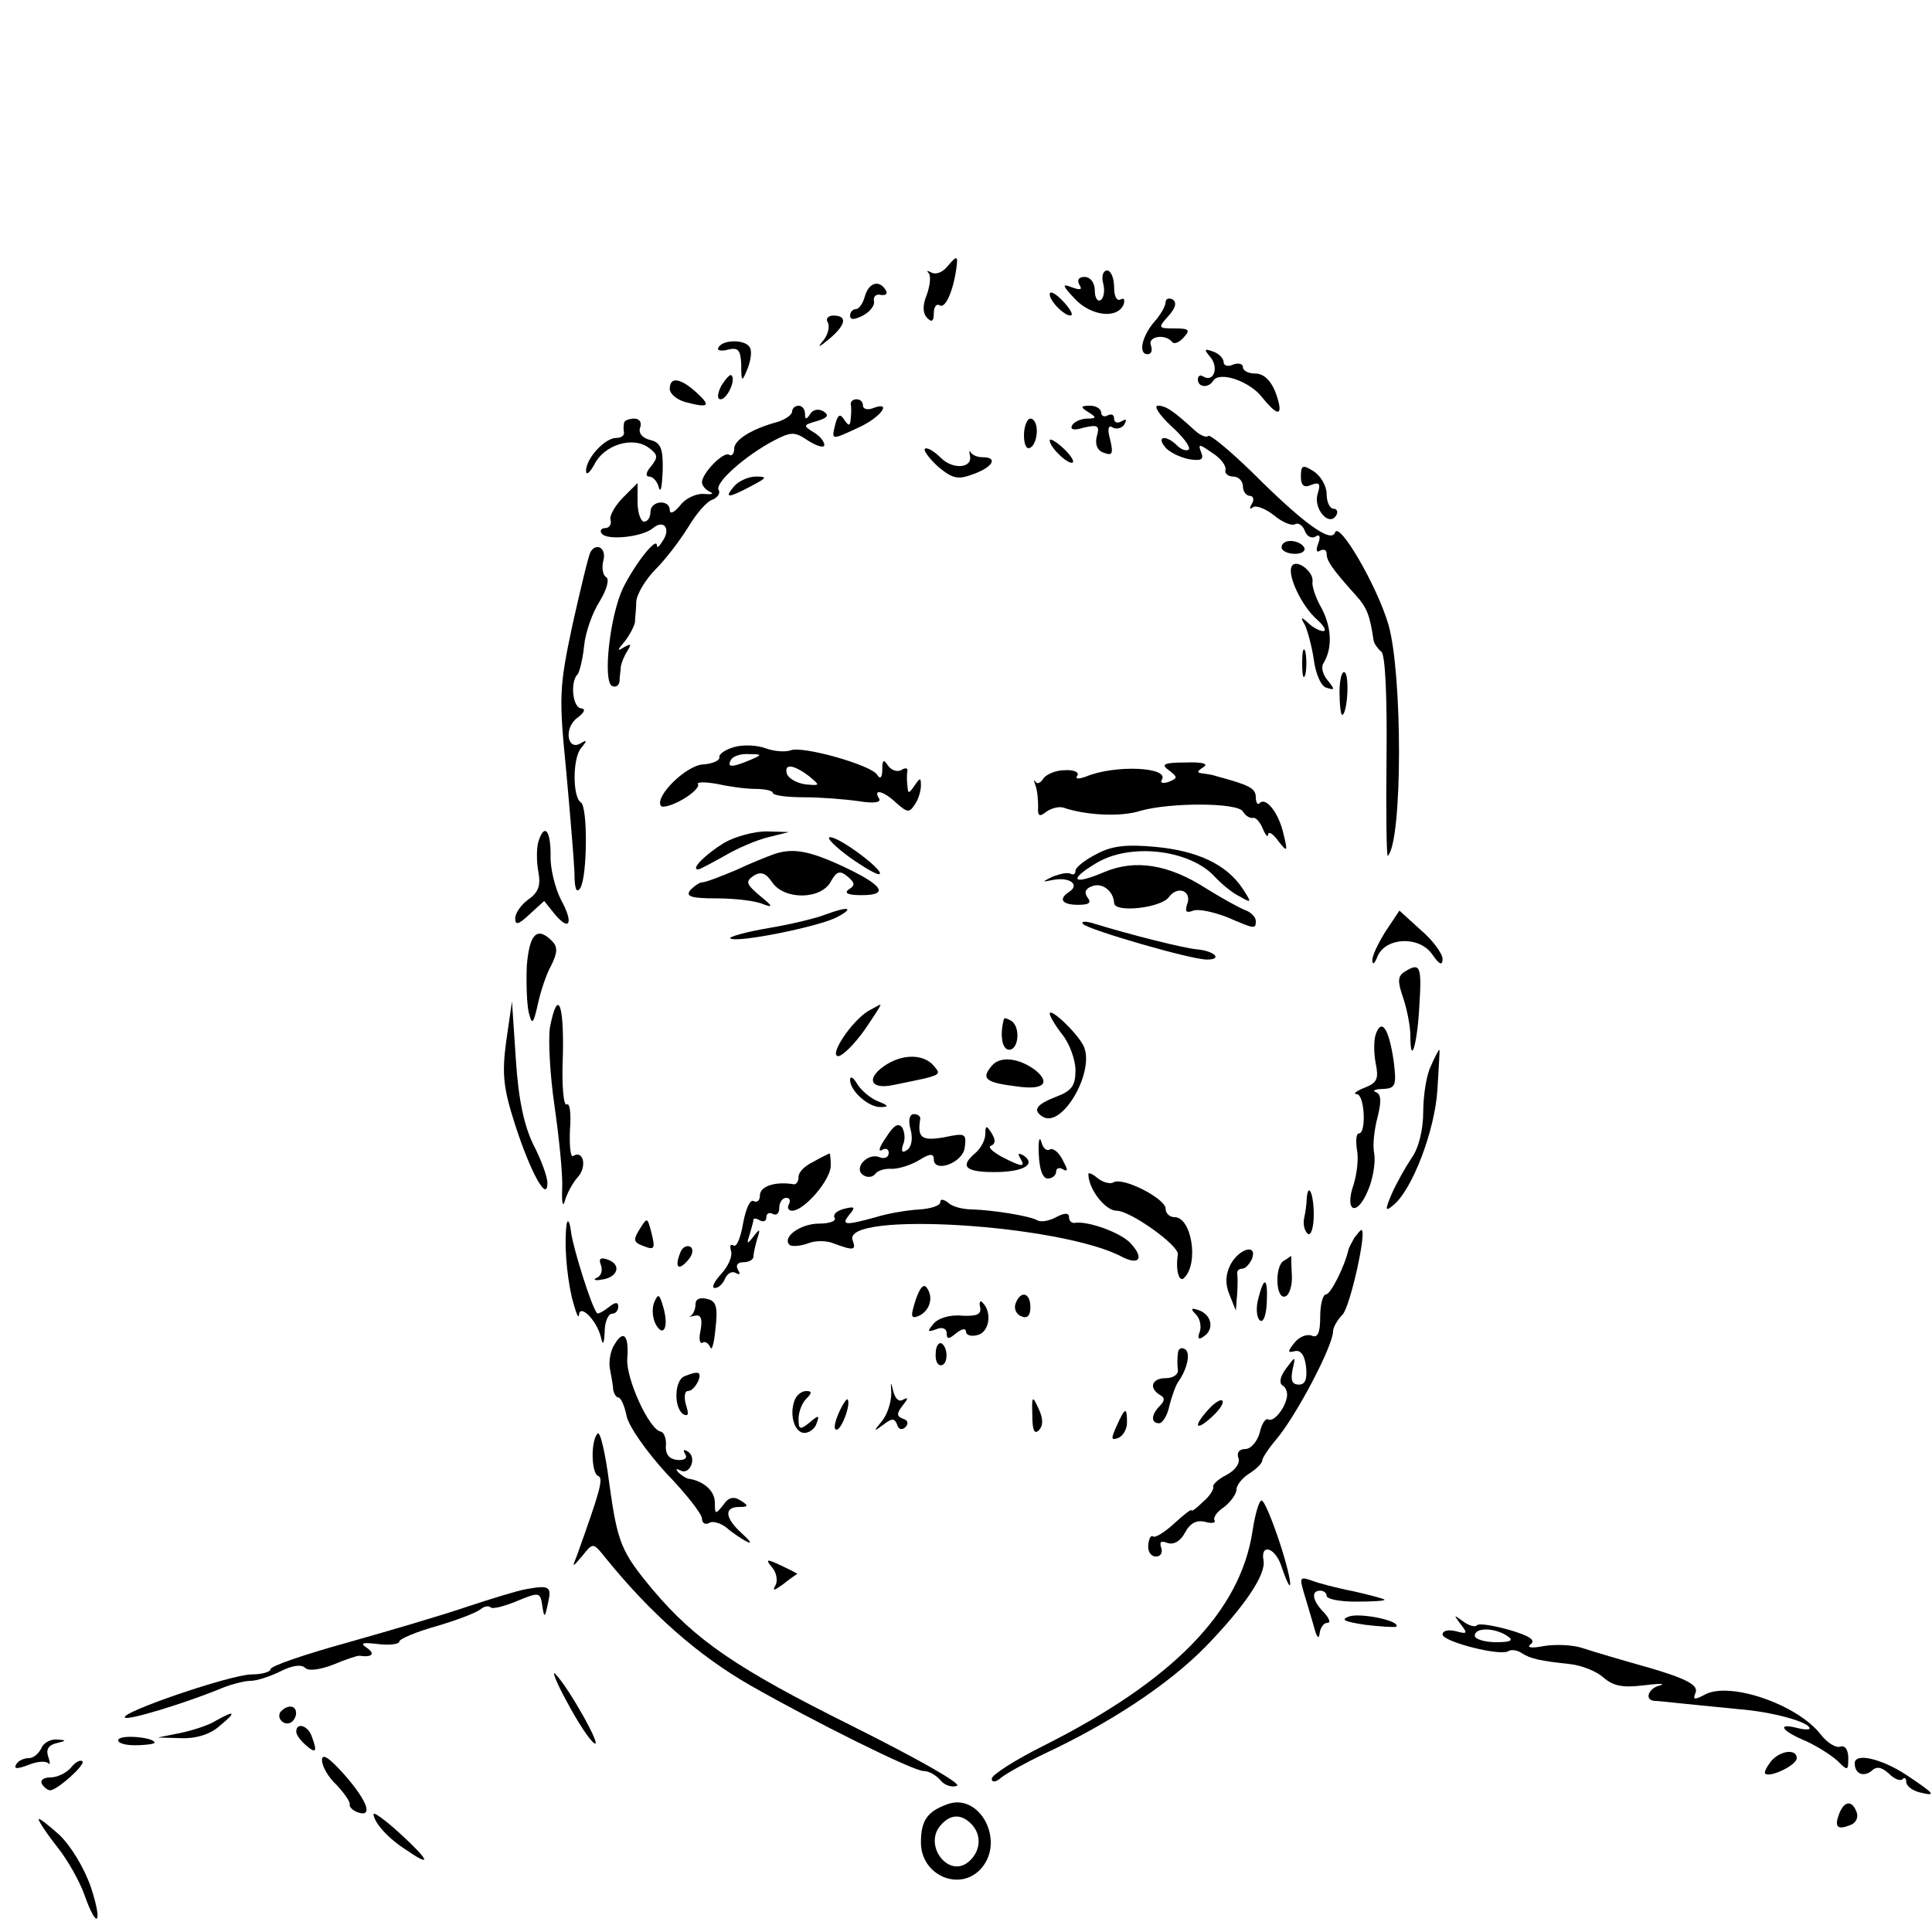 <?xml version="1.0" standalone="no"?>
<!DOCTYPE svg PUBLIC "-//W3C//DTD SVG 20010904//EN"
 "http://www.w3.org/TR/2001/REC-SVG-20010904/DTD/svg10.dtd">
<svg version="1.0" xmlns="http://www.w3.org/2000/svg"
 width="300pt" height="300pt" viewBox="0 0 300 300"
 preserveAspectRatio="xMidYMid meet">
<g transform="translate(0,300) scale(0.1,-0.1)"
fill="currentColor" stroke="none">
<path d="M1470 2585 c-7 -8 -17 -12 -24 -8 -6 3 -8 3 -4 -1 4 -5 2 -20 -3 -34
-7 -17 -6 -29 1 -36 7 -7 10 -5 10 8 0 9 4 15 9 12 9 -6 21 22 26 57 3 21 1
21 -15 2z"/>
<path d="M1713 2560 c3 -11 1 -23 -4 -26 -5 -3 -9 4 -9 15 0 12 -7 21 -16 21
-9 0 -12 -5 -8 -12 5 -8 2 -9 -12 -4 -15 6 -15 3 5 -18 25 -27 67 -32 76 -8 2
7 0 10 -5 7 -6 -3 -10 5 -10 19 0 14 -5 26 -11 26 -6 0 -9 -9 -6 -20z"/>
<path d="M1343 2540 c-3 -11 -9 -20 -14 -20 -5 0 -9 -5 -9 -10 0 -7 6 -7 20 0
11 6 19 16 17 23 -1 7 4 11 11 9 8 -1 11 2 7 8 -10 16 -26 11 -32 -10z"/>
<path d="M1630 2543 c0 -12 28 -38 34 -32 2 2 -5 13 -15 23 -11 11 -19 15 -19
9z"/>
<path d="M1810 2531 c0 -6 -8 -20 -17 -30 -20 -23 -26 -51 -11 -51 6 0 8 6 5
14 -5 14 23 18 33 5 3 -4 11 -1 18 7 11 12 8 14 -14 14 -26 0 -26 1 -10 19 11
12 14 21 7 26 -6 3 -11 1 -11 -4z"/>
<path d="M1285 2500 c4 -6 1 -19 -6 -28 -11 -13 -8 -12 9 2 26 22 28 36 6 36
-8 0 -12 -5 -9 -10z"/>
<path d="M1116 2461 c-4 -5 3 -7 14 -4 16 4 20 0 21 -23 0 -28 1 -28 10 -6 5
13 7 28 3 33 -7 12 -41 12 -48 0z"/>
<path d="M1879 2446 c14 -16 6 -40 -10 -31 -5 4 -9 1 -9 -4 0 -13 17 -14 24
-2 10 15 56 -1 75 -25 21 -26 31 -31 27 -11 -7 30 -20 47 -37 47 -10 0 -19 4
-19 10 0 5 -7 7 -15 4 -8 -4 -15 -2 -15 4 0 5 -7 13 -16 16 -14 5 -15 4 -5 -8z"/>
<path d="M1120 2401 c-6 -12 -7 -21 -1 -21 10 0 24 30 17 37 -2 3 -9 -5 -16
-16z"/>
<path d="M1040 2396 c0 -7 10 -16 23 -20 37 -10 42 -7 19 14 -25 23 -42 26
-42 6z"/>
<path d="M1321 2373 c1 -5 1 -15 0 -23 -1 -12 -3 -12 -10 -2 -6 10 -10 9 -14
-7 -6 -25 -7 -25 38 -4 34 16 51 41 20 29 -8 -3 -15 -1 -15 4 0 6 -4 10 -10
10 -5 0 -9 -3 -9 -7z"/>
<path d="M1230 2361 c0 -5 -10 -12 -22 -16 -41 -11 -68 -28 -68 -42 0 -8 -4
-12 -8 -9 -9 5 -42 -29 -42 -43 0 -5 6 -12 13 -15 6 -3 2 -4 -10 -3 -12 1 -29
-7 -37 -18 -9 -11 -16 -14 -16 -7 0 17 -30 15 -30 -3 0 -8 -4 -15 -10 -15 -5
0 -10 14 -10 30 l0 30 -22 -22 c-13 -13 -22 -29 -20 -35 2 -7 -2 -13 -8 -13
-6 0 -9 -4 -6 -8 7 -12 64 -6 80 8 17 14 28 -1 15 -20 -5 -8 -9 -12 -9 -7 0
15 -35 -30 -53 -67 -20 -43 -31 -142 -17 -151 6 -3 11 0 12 7 0 7 2 18 2 23 1
6 5 16 10 24 7 11 6 12 -5 6 -11 -7 -11 -5 1 9 8 10 15 24 16 30 0 6 2 21 2
32 1 12 15 35 30 50 16 16 38 45 51 66 12 20 28 39 37 42 8 3 13 10 10 15 -7
11 42 54 86 77 27 14 32 14 54 -1 13 -8 24 -11 24 -6 0 6 -8 15 -17 20 -16 10
-16 11 5 17 17 5 20 9 11 15 -8 5 -17 3 -21 -4 -6 -9 -8 -9 -8 1 0 6 -4 12
-10 12 -5 0 -10 -4 -10 -9z"/>
<path d="M1690 2360 c13 -8 13 -10 -2 -10 -9 0 -20 -5 -23 -10 -4 -7 2 -9 18
-4 22 5 25 3 20 -14 -3 -12 1 -22 11 -25 13 -5 15 -2 10 20 -5 17 -3 24 4 19
6 -3 14 -1 18 5 4 8 3 9 -4 5 -7 -4 -12 -2 -12 4 0 6 -4 8 -10 5 -5 -3 -10 -1
-10 4 0 6 -8 11 -17 11 -15 0 -16 -2 -3 -10z"/>
<path d="M1818 2339 c19 -17 31 -33 28 -37 -4 -3 -12 0 -18 6 -17 17 -33 15
-19 -2 6 -8 23 -16 37 -19 19 -3 24 -1 19 11 -5 13 -3 13 17 -1 13 -8 22 -20
21 -26 -2 -6 4 -11 12 -11 8 0 15 -7 15 -15 0 -8 5 -15 11 -15 5 0 7 -6 3 -12
-4 -7 -4 -10 1 -6 4 4 19 -1 33 -12 13 -11 28 -17 33 -14 5 3 12 -2 15 -10 3
-9 11 -13 17 -9 6 4 8 0 4 -11 -4 -10 -3 -15 3 -11 6 3 10 1 10 -5 0 -11 9
-24 45 -64 18 -20 22 -31 28 -71 1 -5 7 -13 12 -17 6 -5 9 -68 8 -164 -1 -86
0 -155 2 -153 23 23 23 282 1 359 -18 61 -77 162 -83 143 -6 -17 -50 15 -129
94 -34 33 -65 59 -68 56 -3 -3 -12 1 -20 8 -35 32 -46 39 -58 39 -7 0 2 -14
20 -31z"/>
<path d="M969 2343 c-1 -5 -1 -11 0 -15 0 -5 -5 -8 -12 -8 -18 0 -47 -32 -47
-51 0 -8 6 -3 13 10 15 30 59 44 84 26 15 -11 15 -15 4 -29 -8 -9 -9 -16 -3
-16 6 0 13 -8 15 -17 3 -10 5 2 6 25 1 36 -3 45 -20 49 -12 3 -18 11 -15 19 3
8 -1 14 -9 14 -8 0 -16 -3 -16 -7z"/>
<path d="M1590 2324 c0 -14 4 -23 10 -19 6 3 10 15 10 26 0 10 -4 19 -10 19
-5 0 -10 -12 -10 -26z"/>
<path d="M1630 2316 c0 -11 30 -39 36 -34 2 3 -5 13 -16 23 -11 10 -20 15 -20
11z"/>
<path d="M1436 2303 c-2 -3 7 -15 21 -28 23 -19 31 -20 55 -11 30 11 38 26 14
26 -8 0 -16 3 -19 8 -2 4 -2 2 -1 -5 5 -20 -26 -23 -45 -4 -11 11 -22 17 -25
14z"/>
<path d="M2020 2260 c0 -14 5 -18 16 -13 13 5 15 2 10 -14 -7 -23 18 -52 29
-33 3 5 1 10 -4 10 -6 0 -11 10 -11 23 0 12 -9 28 -20 35 -17 11 -20 10 -20
-8z"/>
<path d="M1140 2245 c-16 -19 -10 -19 26 0 25 13 26 15 8 15 -12 0 -27 -7 -34
-15z"/>
<path d="M1990 2150 c0 -5 9 -10 21 -10 11 0 17 5 14 10 -3 6 -13 10 -21 10
-8 0 -14 -4 -14 -10z"/>
<path d="M917 2143 c-3 -5 -15 -55 -28 -113 -21 -98 -21 -113 -10 -225 6 -66
12 -137 13 -159 0 -26 3 -34 9 -25 11 17 12 126 1 133 -13 8 -13 68 0 84 10
12 10 14 0 8 -21 -13 -27 23 -6 39 11 8 14 14 7 15 -14 0 -18 42 -6 53 3 4 8
24 10 44 2 21 13 52 24 69 11 18 16 35 10 38 -5 3 -7 15 -4 26 5 19 -11 28
-20 13z"/>
<path d="M2006 2121 c-8 -13 15 -62 39 -83 11 -10 15 -17 10 -18 -6 0 -17 6
-24 13 -11 10 -12 9 -5 -3 4 -8 11 -33 14 -54 3 -22 11 -42 20 -44 13 -4 13
-3 2 11 -8 9 -11 21 -7 27 14 23 13 54 -2 84 -10 17 -16 36 -15 42 3 16 -25
37 -32 25z"/>
<path d="M2022 1970 c0 -19 2 -27 5 -17 2 9 2 25 0 35 -3 9 -5 1 -5 -18z"/>
<path d="M2080 1926 c0 -20 2 -36 4 -36 8 0 12 61 4 66 -4 3 -8 -11 -8 -30z"/>
<path d="M1140 1840 c-14 -4 -24 -11 -23 -16 1 -5 -11 -10 -25 -11 -26 -1 -75
-49 -66 -64 2 -4 17 0 33 9 16 9 27 20 25 24 -3 4 10 4 28 1 18 -4 45 -8 61
-8 15 0 27 -3 27 -6 0 -4 21 -7 48 -7 26 0 64 -3 85 -6 24 -4 36 -2 32 4 -10
16 7 12 27 -7 17 -15 20 -15 28 -3 6 8 10 22 10 30 0 13 -1 13 -10 0 -9 -13
-10 -13 -11 0 -1 8 -1 19 0 23 1 5 -4 5 -10 1 -6 -3 -15 0 -20 7 -7 11 -9 9
-9 -6 0 -12 -3 -16 -8 -8 -9 15 -115 45 -134 38 -8 -3 -25 -2 -39 3 -13 5 -35
6 -49 2z m25 -20 c-28 -12 -37 -12 -30 0 3 6 16 10 28 9 21 0 21 -1 2 -9z m91
-25 c18 -15 18 -15 -5 -13 -14 2 -26 9 -29 16 -5 17 10 15 34 -3z"/>
<path d="M1815 1804 c14 -11 14 -12 0 -18 -9 -3 -14 -2 -11 3 13 20 -73 24
-118 5 -12 -4 -17 -4 -13 2 3 5 -6 9 -20 8 -13 0 -28 -6 -33 -13 -4 -7 -10 -9
-12 -5 -3 5 -3 2 0 -6 3 -8 4 -23 4 -33 -1 -14 2 -16 12 -8 8 6 20 9 27 7 35
-12 89 -15 120 -5 46 13 150 13 159 -1 4 -7 11 -11 16 -10 4 1 11 -7 15 -17 4
-10 8 -14 8 -9 1 6 8 1 16 -10 14 -18 15 -17 8 11 -7 32 -27 58 -37 48 -3 -4
-6 1 -6 9 0 14 -10 19 -62 33 -5 2 -14 3 -20 4 -10 1 -10 3 1 10 8 5 -2 8 -28
7 -34 0 -39 -3 -26 -12z"/>
<path d="M836 1693 c-3 -10 -3 -31 0 -47 4 -21 0 -32 -16 -43 -11 -8 -20 -21
-20 -29 0 -11 5 -10 22 6 l23 21 16 -20 c24 -29 30 -14 10 22 -9 18 -17 49
-16 69 0 40 -10 50 -19 21z"/>
<path d="M1124 1691 c-29 -18 -52 -41 -40 -41 3 0 21 10 41 21 20 12 51 25 68
29 l32 8 -35 1 c-19 0 -49 -8 -66 -18z"/>
<path d="M1319 1669 c24 -17 45 -29 47 -26 6 6 -62 57 -77 57 -7 0 7 -14 30
-31z"/>
<path d="M1703 1674 c-18 -9 -33 -21 -33 -26 0 -5 -3 -7 -7 -5 -5 3 -17 0 -28
-4 -18 -9 -18 -9 2 -5 25 4 40 -8 23 -19 -17 -11 -11 -20 14 -20 17 0 21 3 15
11 -6 8 -4 14 7 18 16 6 33 -8 34 -26 0 -16 73 -8 85 9 14 19 37 9 28 -12 -3
-11 -1 -13 10 -9 8 3 31 -2 52 -10 44 -19 45 -19 45 -6 0 6 -8 14 -17 17 -10
4 -37 19 -61 34 -58 37 -109 45 -157 25 -49 -21 -57 -13 -14 13 53 33 146 22
185 -20 10 -11 28 -26 39 -31 19 -11 19 -10 4 13 -25 37 -70 58 -135 64 -44 4
-67 2 -91 -11z"/>
<path d="M1200 1673 c-8 -3 -34 -13 -57 -24 -24 -10 -47 -19 -52 -19 -5 0 -13
-6 -19 -12 -8 -10 1 -13 41 -13 29 0 61 -4 72 -9 16 -6 15 -3 -5 13 -21 18
-23 22 -10 31 11 7 19 5 29 -10 19 -28 76 -27 91 1 9 16 14 18 26 8 12 -10 12
-14 2 -20 -8 -6 -1 -9 20 -9 44 0 33 16 -32 46 -50 23 -76 28 -106 17z"/>
<path d="M1282 1580 c-12 -5 -52 -15 -88 -21 -36 -6 -63 -14 -60 -16 8 -8 138
18 166 33 28 15 17 17 -18 4z"/>
<path d="M2151 1553 c-11 -18 -21 -38 -20 -45 0 -7 4 -4 8 7 13 30 65 32 85 3
11 -16 16 -18 16 -7 0 8 -15 29 -34 45 l-33 30 -22 -33z"/>
<path d="M1682 1565 c9 -9 167 -55 192 -55 26 0 11 14 -17 16 -19 2 -97 21
-162 41 -11 3 -17 2 -13 -2z"/>
<path d="M818 1500 c-1 -27 0 -59 3 -72 5 -20 7 -19 14 12 4 19 13 47 21 61
10 20 10 29 1 38 -23 23 -35 11 -39 -39z"/>
<path d="M2181 1491 c-11 -7 -11 -15 -2 -41 6 -18 11 -44 11 -58 0 -50 11 -13
14 47 4 62 1 67 -23 52z"/>
<path d="M786 1383 c-7 -52 -4 -74 14 -130 24 -74 50 -121 50 -90 0 10 -10 37
-22 60 -14 29 -23 69 -27 132 l-6 90 -9 -62z"/>
<path d="M854 1405 c-3 -19 0 -74 7 -122 7 -49 13 -106 12 -128 -1 -22 1 -31
4 -20 3 11 12 28 20 37 15 16 9 43 -7 33 -4 -3 -6 15 -5 40 2 25 0 43 -5 40
-5 -3 -8 31 -6 75 2 83 -8 106 -20 45z"/>
<path d="M1348 1430 c-26 -16 -62 -70 -46 -70 7 1 25 19 40 40 15 22 27 40 25
40 -1 0 -10 -5 -19 -10z"/>
<path d="M1630 1426 c0 -4 9 -19 20 -33 11 -14 20 -39 20 -55 0 -24 -6 -32
-30 -41 -31 -12 -37 -21 -21 -31 31 -19 83 73 63 111 -12 22 -52 59 -52 49z"/>
<path d="M1559 1418 c-7 -25 -3 -48 8 -48 15 0 18 36 3 45 -5 3 -10 5 -11 3z"/>
<path d="M2137 1396 c-4 -9 -4 -30 -1 -46 5 -25 3 -31 -17 -39 -13 -5 -19 -10
-12 -10 12 -1 15 -61 3 -61 -4 0 -5 -11 -3 -25 3 -13 0 -38 -5 -54 -15 -43 5
-51 22 -10 8 18 12 44 10 57 -3 13 0 38 5 57 6 24 6 35 -2 39 -7 2 -2 5 10 5
20 1 22 5 17 44 -7 48 -18 66 -27 43z"/>
<path d="M2222 1345 c-7 -14 -12 -46 -12 -71 0 -28 -7 -57 -18 -72 -10 -15
-24 -40 -31 -56 -11 -26 -10 -28 3 -17 29 24 64 115 68 179 2 34 4 62 3 62 -1
0 -7 -11 -13 -25z"/>
<path d="M1372 1344 c-27 -19 -20 -36 14 -29 79 16 76 15 64 30 -16 19 -50 19
-78 -1z"/>
<path d="M1540 1345 c-17 -20 -10 -26 39 -32 41 -6 53 5 29 25 -25 19 -55 23
-68 7z"/>
<path d="M1320 1323 c0 -17 29 -43 48 -42 13 0 11 3 -5 9 -12 5 -26 17 -32 27
-6 10 -11 13 -11 6z"/>
<path d="M1414 1246 c4 -15 1 -28 -6 -32 -7 -5 -9 -2 -6 8 4 8 3 20 -1 27 -6
8 -13 4 -25 -15 -10 -14 -13 -23 -7 -20 6 4 11 2 11 -4 0 -7 -6 -10 -14 -7
-19 8 -42 -18 -25 -28 6 -4 14 -3 18 2 3 5 15 9 26 8 11 0 30 6 43 14 16 10
22 10 22 1 0 -22 45 -6 48 18 3 22 1 23 -32 16 -35 -6 -42 -1 -37 29 0 4 -4 7
-10 7 -7 0 -9 -10 -5 -24z"/>
<path d="M1530 1239 c0 -9 -7 -22 -15 -29 -25 -21 -17 -30 29 -30 45 0 66 12
45 26 -8 4 -9 3 -5 -4 9 -15 4 -15 -29 2 -14 8 -22 15 -16 17 7 3 7 9 1 19 -8
13 -10 13 -10 -1z"/>
<path d="M1613 1208 c1 -24 6 -38 14 -38 7 0 13 5 13 11 0 5 5 7 11 3 8 -4 7
0 -1 15 -6 12 -15 19 -20 16 -5 -3 -11 3 -13 12 -3 10 -5 1 -4 -19z"/>
<path d="M1263 1196 c-13 -6 -23 -16 -23 -23 0 -7 -3 -12 -7 -12 -29 5 -53 -3
-53 -17 0 -8 -4 -12 -10 -9 -5 3 -12 -12 -16 -34 -4 -23 -10 -38 -15 -35 -5 3
-6 -1 -4 -8 3 -8 -4 -24 -15 -36 -11 -12 -16 -22 -10 -22 6 0 13 7 16 15 4 8
11 12 17 8 6 -3 7 -1 3 5 -4 7 -1 12 8 12 9 0 16 4 16 9 0 5 3 18 6 28 5 15 4
16 -6 3 -10 -13 -11 -12 -6 3 3 10 6 21 6 23 0 3 5 2 10 -1 6 -3 10 -1 10 5 0
6 5 8 10 5 6 -3 10 1 10 9 0 9 5 16 11 16 5 0 7 -4 4 -10 -3 -5 -1 -10 5 -10
19 0 60 48 60 70 0 11 -1 19 -2 19 -2 -1 -13 -6 -25 -13z"/>
<path d="M1690 1177 c0 -23 26 -57 44 -57 21 0 97 -54 95 -68 -4 -24 2 -45 10
-36 23 23 11 94 -15 94 -8 0 -14 6 -14 13 0 16 -67 50 -81 41 -5 -3 -16 0 -24
6 -8 7 -15 10 -15 7z"/>
<path d="M2029 1138 c0 -7 -2 -21 -4 -30 -2 -10 1 -20 6 -24 5 -3 9 11 9 30 0
33 -9 52 -11 24z"/>
<path d="M1460 1133 c0 -5 -15 -10 -32 -11 -18 -1 -49 -6 -68 -12 -47 -13 -55
-13 -41 4 10 12 8 13 -8 9 -12 -3 -18 -9 -15 -14 3 -5 -8 -9 -24 -9 -29 0 -58
-21 -46 -33 3 -3 16 -2 28 2 11 5 30 5 41 0 30 -11 35 -11 29 5 -18 46 325 25
419 -26 26 -13 34 -2 13 21 -15 17 -68 36 -88 32 -5 0 -8 4 -8 9 0 7 -7 7 -20
0 -11 -6 -24 -8 -29 -5 -12 7 -69 16 -101 17 -14 0 -31 4 -37 10 -8 6 -13 7
-13 1z"/>
<path d="M880 1100 c-4 -27 -1 -75 8 -115 6 -22 10 -34 11 -27 1 18 27 -7 34
-34 3 -14 5 -12 6 9 0 15 6 27 11 27 6 0 10 5 10 11 0 8 -5 7 -15 -1 -9 -7
-17 -11 -18 -9 -9 11 -36 98 -40 124 -2 17 -5 23 -7 15z"/>
<path d="M993 1091 c-10 -16 -9 -20 4 -25 20 -8 21 -6 14 22 -6 22 -6 22 -18
3z"/>
<path d="M2103 1078 c-4 -7 -8 -15 -9 -18 -6 -27 -28 -70 -35 -70 -5 0 -9 -16
-9 -35 0 -25 -4 -33 -13 -29 -8 3 -20 -2 -27 -11 -11 -14 -11 -16 1 -13 9 2
15 -7 17 -24 2 -19 -1 -28 -11 -28 -11 0 -13 7 -10 23 5 22 5 22 -10 2 -9 -12
-11 -22 -6 -26 6 -3 9 -12 7 -20 -4 -18 -21 -38 -29 -33 -4 2 -10 -7 -13 -21
-4 -14 -14 -25 -22 -25 -10 0 -14 -6 -11 -14 3 -8 -5 -19 -18 -26 -14 -7 -23
-16 -21 -19 1 -3 -5 -14 -16 -23 -10 -10 -18 -16 -18 -13 0 2 -12 -7 -26 -20
-15 -14 -30 -23 -33 -21 -4 3 -7 -3 -8 -13 -1 -10 4 -18 12 -18 7 0 11 6 8 14
-3 9 0 11 10 7 10 -3 20 3 27 16 8 15 18 20 31 17 10 -3 17 -2 15 2 -3 4 4 14
15 21 10 8 19 20 19 27 0 7 9 18 20 25 11 7 20 16 20 20 0 4 10 19 21 32 31
36 89 146 89 169 0 6 7 18 15 26 12 14 38 131 29 131 -2 0 -6 -6 -11 -12z"/>
<path d="M1056 1054 c-9 -23 -2 -28 13 -10 7 8 8 17 3 20 -6 3 -13 -1 -16 -10z"/>
<path d="M1911 1037 c-8 -16 -9 -30 -2 -47 l10 -25 2 25 c1 14 1 28 0 33 0 4
3 7 8 7 5 0 11 7 15 15 9 24 -19 17 -33 -8z"/>
<path d="M933 1036 c3 -8 1 -17 -6 -20 -7 -3 -3 -5 7 -3 25 3 32 23 10 31 -11
4 -15 2 -11 -8z"/>
<path d="M1993 1042 c-14 -9 -12 -61 3 -55 6 2 11 17 10 33 -1 17 -1 30 -1 30
0 0 -5 -4 -12 -8z"/>
<path d="M1422 982 c-8 -25 -8 -30 3 -26 18 7 25 28 15 43 -5 9 -11 3 -18 -17z"/>
<path d="M1954 984 c-4 -14 -3 -29 2 -34 5 -5 10 6 11 26 2 40 -4 44 -13 8z"/>
<path d="M1016 978 c-4 -9 -3 -24 2 -34 12 -22 21 -5 12 26 -6 21 -8 22 -14 8z"/>
<path d="M1080 975 c0 -7 -3 -15 -7 -18 -5 -2 -2 -2 6 0 9 2 12 -4 9 -22 -3
-13 -2 -22 3 -20 4 3 9 -1 12 -7 2 -7 6 6 8 29 4 34 1 43 -13 46 -11 3 -18 0
-18 -8z"/>
<path d="M1577 976 c-3 -8 1 -17 9 -20 9 -4 14 1 14 14 0 23 -15 27 -23 6z"/>
<path d="M1522 970 c2 -11 -5 -14 -28 -13 -19 2 -37 -4 -44 -12 -11 -13 -10
-14 4 -9 9 4 16 1 16 -6 0 -10 3 -10 15 0 9 7 15 8 15 2 0 -5 8 -8 18 -5 18 4
23 35 8 50 -4 5 -6 1 -4 -7z"/>
<path d="M1857 959 c6 -6 9 -18 6 -27 -4 -10 -2 -13 5 -8 18 11 14 33 -5 41
-14 5 -15 3 -6 -6z"/>
<path d="M954 912 c-6 -9 -9 -26 -7 -37 2 -11 5 -26 5 -32 1 -7 5 -13 8 -13 4
0 10 -13 13 -29 4 -17 31 -55 61 -88 31 -32 56 -64 56 -71 0 -7 5 -10 11 -7 5
4 18 0 27 -7 9 -8 24 -18 32 -22 8 -4 5 1 -7 12 -27 24 -30 42 -5 42 14 0 15
2 2 10 -11 7 -19 5 -27 -7 -12 -15 -13 -15 -13 4 0 18 -18 34 -42 37 -3 1 -10
5 -15 10 -4 5 -3 6 3 3 15 -9 27 20 12 29 -6 4 -8 3 -4 -4 4 -6 -1 -10 -12 -9
-12 1 -19 8 -18 22 1 11 -3 21 -8 22 -18 3 -54 82 -52 113 3 37 -6 46 -20 22z"/>
<path d="M1453 899 c-1 -10 2 -19 8 -19 11 0 12 27 1 34 -4 2 -9 -4 -9 -15z"/>
<path d="M1829 898 c-1 -7 -1 -19 0 -25 1 -7 -7 -13 -19 -13 -21 0 -27 -15 -9
-26 8 -4 8 -9 0 -17 -14 -14 -14 -27 -1 -27 5 0 13 12 16 28 4 15 10 32 14 37
14 20 19 45 10 50 -6 4 -11 0 -11 -7z"/>
<path d="M1063 863 c-16 -6 -17 -49 -2 -59 8 -4 9 0 4 15 -3 11 -2 21 3 21 6
0 12 7 16 15 6 15 1 17 -21 8z"/>
<path d="M1384 837 c0 -14 -6 -33 -14 -43 -14 -17 -14 -18 2 -6 13 10 17 10
21 0 2 -8 8 -9 13 -4 5 5 4 11 -4 13 -10 4 -10 8 0 21 8 10 9 13 1 9 -7 -5
-13 1 -16 13 -4 16 -4 15 -3 -3z"/>
<path d="M1234 826 c-9 -23 0 -51 15 -51 8 0 17 7 19 15 5 13 3 13 -11 1 -15
-12 -17 -11 -17 6 0 10 5 24 12 31 9 9 9 12 0 12 -7 0 -15 -6 -18 -14z"/>
<path d="M1302 805 c-6 -14 -8 -25 -3 -25 8 0 23 41 17 47 -1 2 -8 -8 -14 -22z"/>
<path d="M1603 802 c0 -22 3 -30 10 -23 7 7 7 18 0 33 -10 22 -11 21 -10 -10z"/>
<path d="M1877 812 c-25 -27 -21 -36 5 -12 12 11 19 22 16 25 -2 3 -12 -3 -21
-13z"/>
<path d="M1734 786 c-9 -20 -9 -23 2 -19 8 3 14 14 14 24 0 25 -3 24 -16 -5z"/>
<path d="M928 774 c-11 -11 -10 -62 1 -66 9 -3 1 -28 -33 -123 -8 -20 -8 -20
9 0 16 20 16 20 36 -5 69 -85 142 -150 224 -197 100 -57 253 -133 269 -133 8
0 19 -6 26 -14 6 -8 18 -12 26 -9 8 3 -63 43 -163 93 -179 89 -243 133 -309
211 -50 60 -55 73 -68 166 -6 47 -14 81 -18 77z"/>
<path d="M1945 623 c-19 -126 -124 -233 -325 -334 -44 -22 -80 -45 -80 -51 0
-6 6 -6 15 2 9 7 38 23 65 36 103 48 194 108 252 167 61 63 94 112 90 134 -5
26 17 21 27 -7 20 -59 19 -29 -2 35 -12 36 -24 65 -28 65 -4 0 -10 -21 -14
-47z"/>
<path d="M1199 566 c7 -8 9 -21 5 -28 -5 -9 -2 -8 12 2 10 8 20 15 22 16 1 0
-10 6 -25 13 -23 11 -25 10 -14 -3z"/>
<path d="M2024 529 c4 -13 11 -37 16 -54 4 -16 8 -22 9 -12 1 9 6 17 12 17 6
0 3 7 -5 16 -18 18 -21 34 -6 34 6 0 10 -4 10 -8 0 -5 20 -9 45 -9 25 0 45 1
45 3 0 1 -21 7 -48 13 -26 5 -56 13 -66 17 -17 6 -18 4 -12 -17z"/>
<path d="M815 532 c-11 -2 -51 -14 -90 -27 -38 -13 -123 -38 -187 -56 -65 -18
-118 -36 -118 -41 0 -4 -13 -8 -29 -8 -32 0 -205 -59 -197 -67 4 -5 89 21 144
43 18 8 41 14 51 14 10 0 31 7 47 15 18 9 32 11 38 5 5 -5 22 -3 43 5 19 8 37
14 41 14 20 -3 25 3 12 12 -12 8 -7 9 18 6 17 -2 32 0 32 4 0 4 26 15 58 24
31 9 62 21 68 26 6 5 13 6 16 3 3 -3 22 2 41 10 34 14 36 14 39 -7 3 -20 4
-20 9 4 6 26 2 28 -36 21z"/>
<path d="M2095 490 c-14 -5 -8 -8 25 -13 25 -3 46 -4 48 -3 8 9 -55 22 -73 16z"/>
<path d="M2268 478 c11 -14 11 -16 -7 -11 -12 3 -21 1 -21 -5 0 -11 89 -34
102 -26 4 3 14 2 21 -3 14 -9 29 -12 75 -17 18 -2 41 -11 52 -21 15 -13 30
-16 62 -12 24 3 35 3 26 0 -18 -4 -25 -22 -10 -24 4 0 23 -2 42 -4 19 -2 60
-6 90 -9 52 -4 110 -20 110 -30 0 -2 -9 -2 -20 1 -32 8 -23 -5 13 -20 18 -8
40 -22 50 -31 16 -16 17 -16 17 4 0 13 -5 20 -12 18 -7 -3 -21 6 -31 19 -37
47 -141 82 -179 62 -17 -9 -20 -9 -15 3 4 11 -13 21 -71 38 -43 12 -90 26
-105 31 -15 5 -42 6 -60 3 -20 -4 -27 -2 -20 3 8 6 -2 13 -33 22 -25 7 -48 11
-51 7 -3 -3 -13 0 -22 7 -14 10 -14 10 -3 -5z m72 -18 c11 -7 7 -10 -17 -10
-18 0 -33 5 -33 10 0 13 30 13 50 0z"/>
<path d="M880 358 c17 -32 36 -61 43 -65 13 -8 -39 85 -60 107 -7 8 0 -11 17
-42z"/>
<path d="M435 341 c-6 -11 9 -23 19 -14 9 9 7 23 -3 23 -6 0 -12 -4 -16 -9z"/>
<path d="M335 328 c-11 -7 -36 -15 -55 -19 l-35 -7 36 -1 c23 -1 46 6 60 19
27 22 24 25 -6 8z"/>
<path d="M460 311 c0 -5 7 -14 15 -21 16 -14 18 -10 9 14 -6 17 -24 22 -24 7z"/>
<path d="M184 299 c-3 -5 9 -9 25 -9 17 0 31 2 31 4 0 8 -51 13 -56 5z"/>
<path d="M64 285 c-4 -8 -12 -15 -19 -15 -8 0 -17 -4 -20 -10 -4 -7 2 -7 18
-1 14 6 28 7 32 3 3 -3 3 1 0 10 -4 11 0 18 12 21 17 4 17 5 0 6 -10 0 -20 -6
-23 -14z"/>
<path d="M500 267 c0 -10 10 -27 23 -39 12 -13 21 -26 20 -30 -1 -3 4 -9 12
-12 25 -9 16 17 -20 58 -24 27 -35 34 -35 23z"/>
<path d="M2750 265 c-7 -9 -11 -17 -9 -19 7 -7 49 13 49 24 0 15 -26 12 -40
-5z"/>
<path d="M110 255 c-7 -8 -21 -15 -32 -15 -10 0 -16 -4 -13 -10 3 -5 9 -10 13
-10 12 1 55 40 50 45 -3 3 -11 -1 -18 -10z"/>
<path d="M2880 262 c0 -16 13 -22 26 -12 8 8 16 6 27 -4 8 -8 17 -12 21 -9 3
4 6 2 6 -4 0 -6 9 -13 20 -16 28 -7 25 -3 -20 27 -38 25 -80 35 -80 18z"/>
<path d="M1470 198 c-30 -11 -40 -25 -40 -59 0 -51 60 -77 93 -41 39 43 -2
120 -53 100z m38 -30 c17 -17 15 -43 -4 -59 -31 -26 -70 25 -44 56 15 18 32
19 48 3z"/>
<path d="M2856 184 c-8 -21 -3 -26 17 -18 9 3 13 12 10 20 -7 19 -19 18 -27
-2z"/>
<path d="M580 183 c1 -14 24 -39 53 -57 38 -26 34 -15 -13 28 -22 20 -40 33
-40 29z"/>
<path d="M60 175 c0 -3 13 -23 29 -43 16 -20 35 -54 42 -74 20 -57 29 -45 10
12 -10 29 -31 64 -49 81 -18 16 -32 27 -32 24z"/>
</g>
</svg>
